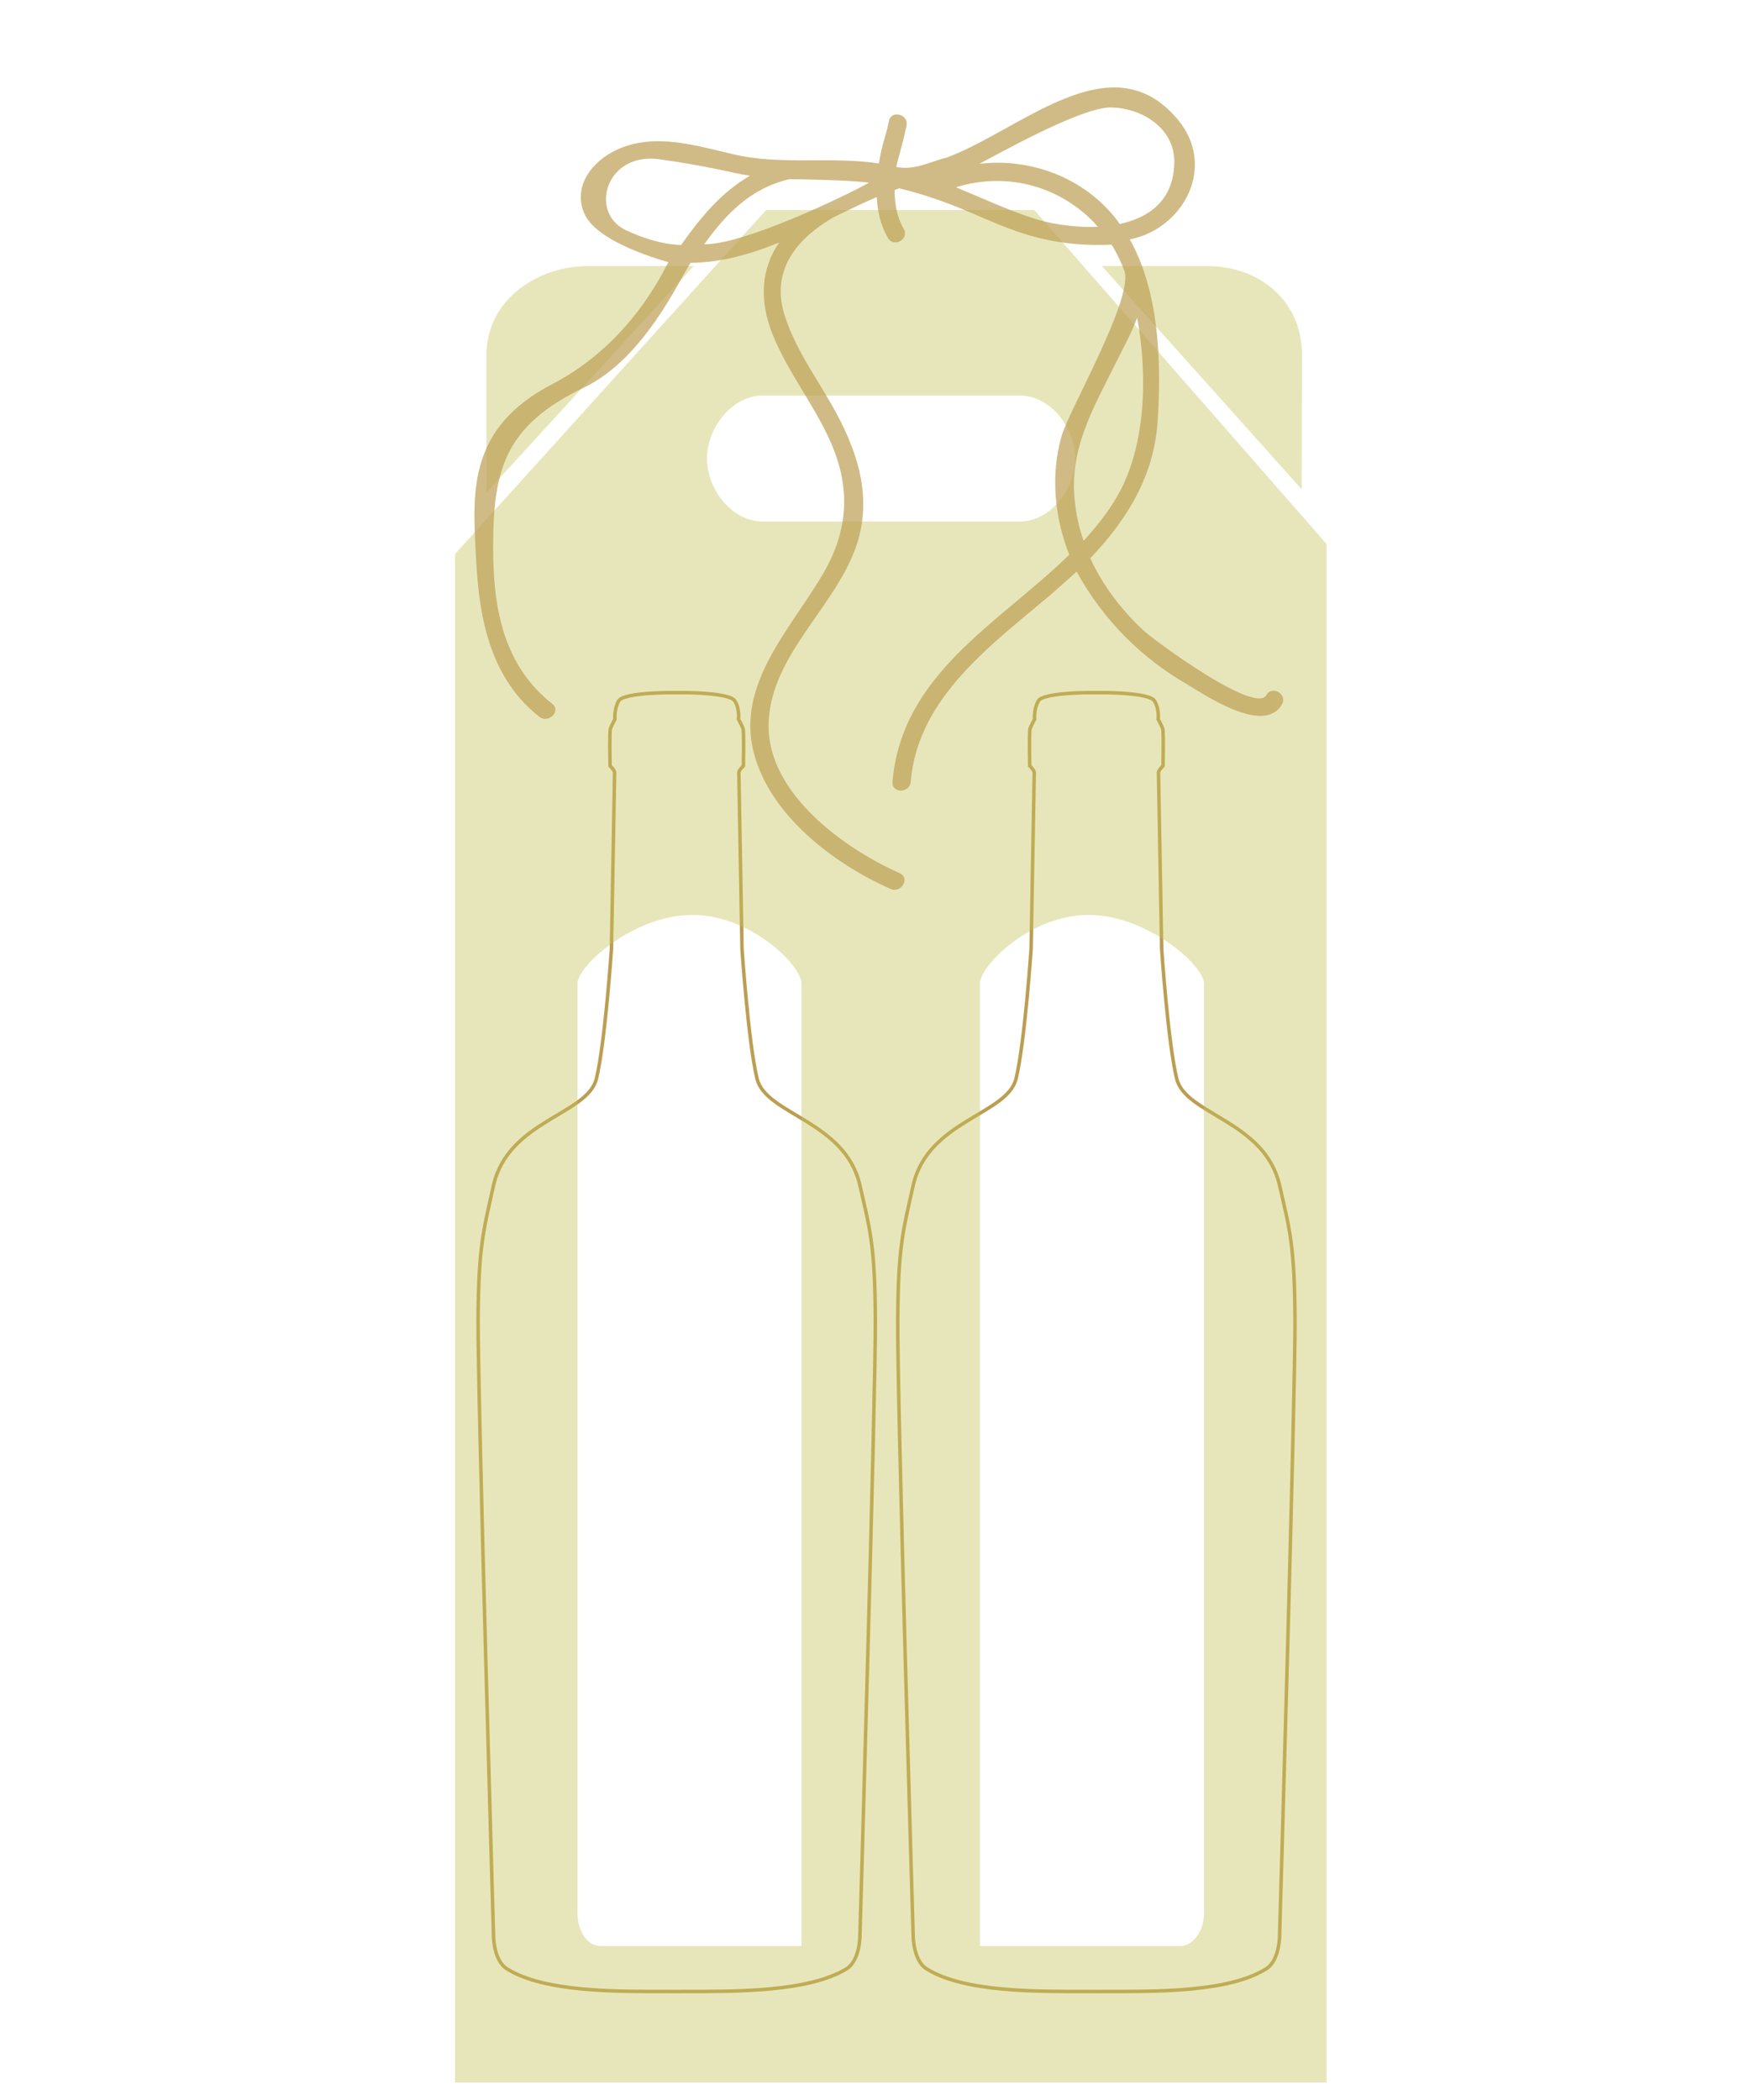 <svg version="1.1" xmlns="http://www.w3.org/2000/svg" xmlns:xlink="http://www.w3.org/1999/xlink" x="0px" y="0px" viewBox="-130 -25 500 600">
	<style type="text/css">
		.st0{stroke:#BC9E53; fill:none;}
	</style>
	<path class="st0" d="M181.4,544c-14.9,0-35.9,0.3-46.7-6.5
		c-3.9-2.5-3.8-9.7-3.8-9.7s-4.6-154.4-4.4-175.6c0.1-21.3,1.6-25.8,4.4-38.5c4.2-18.6,26.9-20.2,29.4-30.5
		c2.5-10.3,4.3-37.1,4.3-37.1s0.9-49.8,0.9-50.4c0-0.6-1.3-1.9-1.3-1.9s-0.2-9.7,0.1-10.6c0.3-0.9,1.3-2.7,1.3-2.7s-0.3-2.9,1.1-5.3
		c1.5-2.3,14.2-2.3,14.2-2.3h4.7c0,0,12.7,0,14.2,2.3c1.5,2.3,1.1,5.3,1.1,5.3s1,1.8,1.3,2.7c0.3,0.9,0.1,10.6,0.1,10.6
		s-1.3,1.3-1.3,1.9c0,0.6,0.9,50.4,0.9,50.4s1.8,26.8,4.3,37.1c2.5,10.3,25.2,12,29.4,30.5c2.9,12.7,4.3,17.2,4.4,38.5
		c0.1,21.3-4.4,175.6-4.4,175.6s0.1,7.2-3.8,9.7c-10.8,6.8-31.8,6.5-46.7,6.5H181.4z"/><!-- right bottle -->

	<path class="st0" d="M61.5,544c-14.9,0-35.9,0.3-46.7-6.5
		c-3.9-2.5-3.8-9.7-3.8-9.7S6.5,373.4,6.6,352.2c0.1-21.3,1.6-25.8,4.4-38.5c4.2-18.6,26.9-20.2,29.4-30.5
		c2.5-10.3,4.3-37.1,4.3-37.1s0.9-49.8,0.9-50.4c0-0.6-1.3-1.9-1.3-1.9s-0.2-9.7,0.1-10.6c0.3-0.9,1.3-2.7,1.3-2.7s-0.3-2.9,1.1-5.3
		c1.5-2.3,14.2-2.3,14.2-2.3h4.7c0,0,12.7,0,14.2,2.3c1.5,2.3,1.1,5.3,1.1,5.3s1,1.8,1.3,2.7c0.3,0.9,0.1,10.6,0.1,10.6
		s-1.3,1.3-1.3,1.9c0,0.6,0.9,50.4,0.9,50.4s1.8,26.8,4.3,37.1c2.5,10.3,25.2,12,29.4,30.5c2.9,12.7,4.3,17.2,4.4,38.5
		c0.1,21.3-4.4,175.6-4.4,175.6s0.1,7.2-3.8,9.7C101,544.2,80,544,65.1,544H61.5z"/><!-- left  bottle -->

	<path opacity="0.4" fill="#C4C155" d="M165.5,35H88.9L0,133.3V570h249V130.4L165.5,35z M87.9,88h73.4
		c8.8,0,15.9,9.2,15.9,18s-7.1,18-15.9,18H87.9c-8.8,0-15.9-9.2-15.9-18S79.2,88,87.9,88z M99,531H41.5c-3.7,0-6.5-4.3-6.5-9.4V256
		c0-5.1,16.2-19.6,32.8-19.6c16.6,0,31.2,14.4,31.2,19.6V531z M214,521.6c0,5.1-3.1,9.4-6.8,9.4H150V256c0-5.1,14.4-19.6,31-19.6
		c16.6,0,33,14.4,33,19.6V521.6z M9,115.7V76.3C9,61.1,23,51,38.2,51h30L9,115.7z M241.9,114.8L184.8,51h30C230,51,242,61.1,242,76.3
		L241.9,114.8z"/><!-- box -->

	<path opacity="0.7" fill="#BC9E53" d="M231.8,173.6c-3.2,5.6-32-15.6-35-18.4c-6.4-5.9-11.7-12.9-15.3-20.7
		c10.5-11,18.4-23.6,19.3-39.8c1-16.5,0.4-36.3-8-51.3c15.3-3,25.1-20.9,13.5-34.5c-19-22.3-44.6,3.3-66,11.2
		c-3.1,0.5-8.9,3.8-14.2,2.6c0.5-2.6,1.8-6.4,2.9-11.8c0.7-3.2-4.3-4.6-5-1.4c-1.2,5.7-1.8,5.7-2.9,12.2c-13.8-2.1-27.7,0.6-41.5-2.6
		c-10.8-2.5-22.6-6.3-33.4-1.3c-6.9,3.2-12.6,10.3-9.3,18.1c3.6,8.7,23.9,13.9,24.1,14C59.5,52.3,50.4,73,27.7,84.8 C4,97.1,5,115.2,5.9,132.5c0.7,13.9,2.1,34.7,18.2,47.3c2.6,2,6.3-1.6,3.7-3.7c-15.4-12-16.9-30.8-16.9-45c0-22.3,3.6-34.6,26-45.4 c17.3-8.3,27.5-31.4,30.4-35.6c8.9-0.1,17.2-2.5,25.3-5.8c-5,7.3-5.9,16.2-1.8,26.4c4.1,10.1,10.9,18.8,15.6,28.6
		c6.7,13.9,6.5,26.5-1.4,39.9c-9.1,15.5-24.8,31.4-19.6,51c4.7,17.9,23,31.7,39.1,38.8c3,1.3,5.6-3.1,2.6-4.5 c-15.8-7-37.5-22.6-37.5-42c0-19.3,18-33.1,24.5-50c5.8-14.9,0.9-29.1-6.8-42.4c-4.8-8.3-10.5-16.3-13.3-25.6
		c-3.6-12.2,3.5-21.1,13.6-27.1c0.2-0.1,0.3-0.2,0.5-0.3c4.1-2,8.2-4,12.4-5.8c0.2,4.1,1.1,8.1,3.2,11.7c1.7,2.9,6.2,0.3,4.5-2.6
		c-1.9-3.3-2.6-7.1-2.6-11.1c0.4-0.2,0.9-0.3,1.3-0.5c6.6,1.6,13.1,3.8,20.1,6.8c11.5,4.9,21.9,10.1,40.6,9.3
		c1.5,2.4,2.8,5.1,3.8,7.9c1.8,8.7-15.9,39.3-18.1,46.8c-3.2,11.2-2,23.2,2.2,33.9c-20.2,19.7-47.9,34-50.5,64.9 c-0.3,3.3,4.9,3.3,5.2,0c2-24.4,23.6-39.5,40.7-54.1c2.3-2,4.5-4,6.7-6c8,14.5,18.9,24.8,31.2,32c5.4,3.2,22.4,14.9,27.5,5.9
		C237.9,173.3,233.4,170.7,231.8,173.6z M187.5,5.7C196.7,5.9,206,12,205.5,22c-0.4,10.3-7.2,15.2-15.6,17c-0.4-0.6-0.8-1.2-1.3-1.8
		c-9.3-11.6-24.3-17.1-38.8-15.4C154.7,19.3,179,5.5,187.5,5.7z M48.7,40.7c-10.4-5-5.7-22.3,9.7-20.2c7.2,1,14.4,2.3,21.5,3.9
		c1.5,0.3,2.9,0.6,4.4,0.8C76.1,29.9,70.1,37.2,64.6,45C59,44.8,53.6,43,48.7,40.7z M95.5,26.2c1.8,0,17.2,0.2,22.8,1
		c-6.6,3.7-35.7,17.7-47.1,17.6C77.3,36.3,84.4,28.8,95.5,26.2z M164.4,37.1c-7.2-2.4-14.2-5.7-21.3-8.6c15.3-4.7,30.7,0.1,40.6,11.3
		C176.8,40.1,169.6,38.9,164.4,37.1z M188.9,78.5c2-4.1,4.4-8.3,6-12.7c3.2,17.2,2.3,37.7-6,51.5c-2.6,4.4-5.8,8.4-9.3,12.2
		c-1.1-3.1-1.9-6.4-2.3-9.7C174.9,104.1,182.2,92,188.9,78.5z"/><!-- laces -->
</svg>